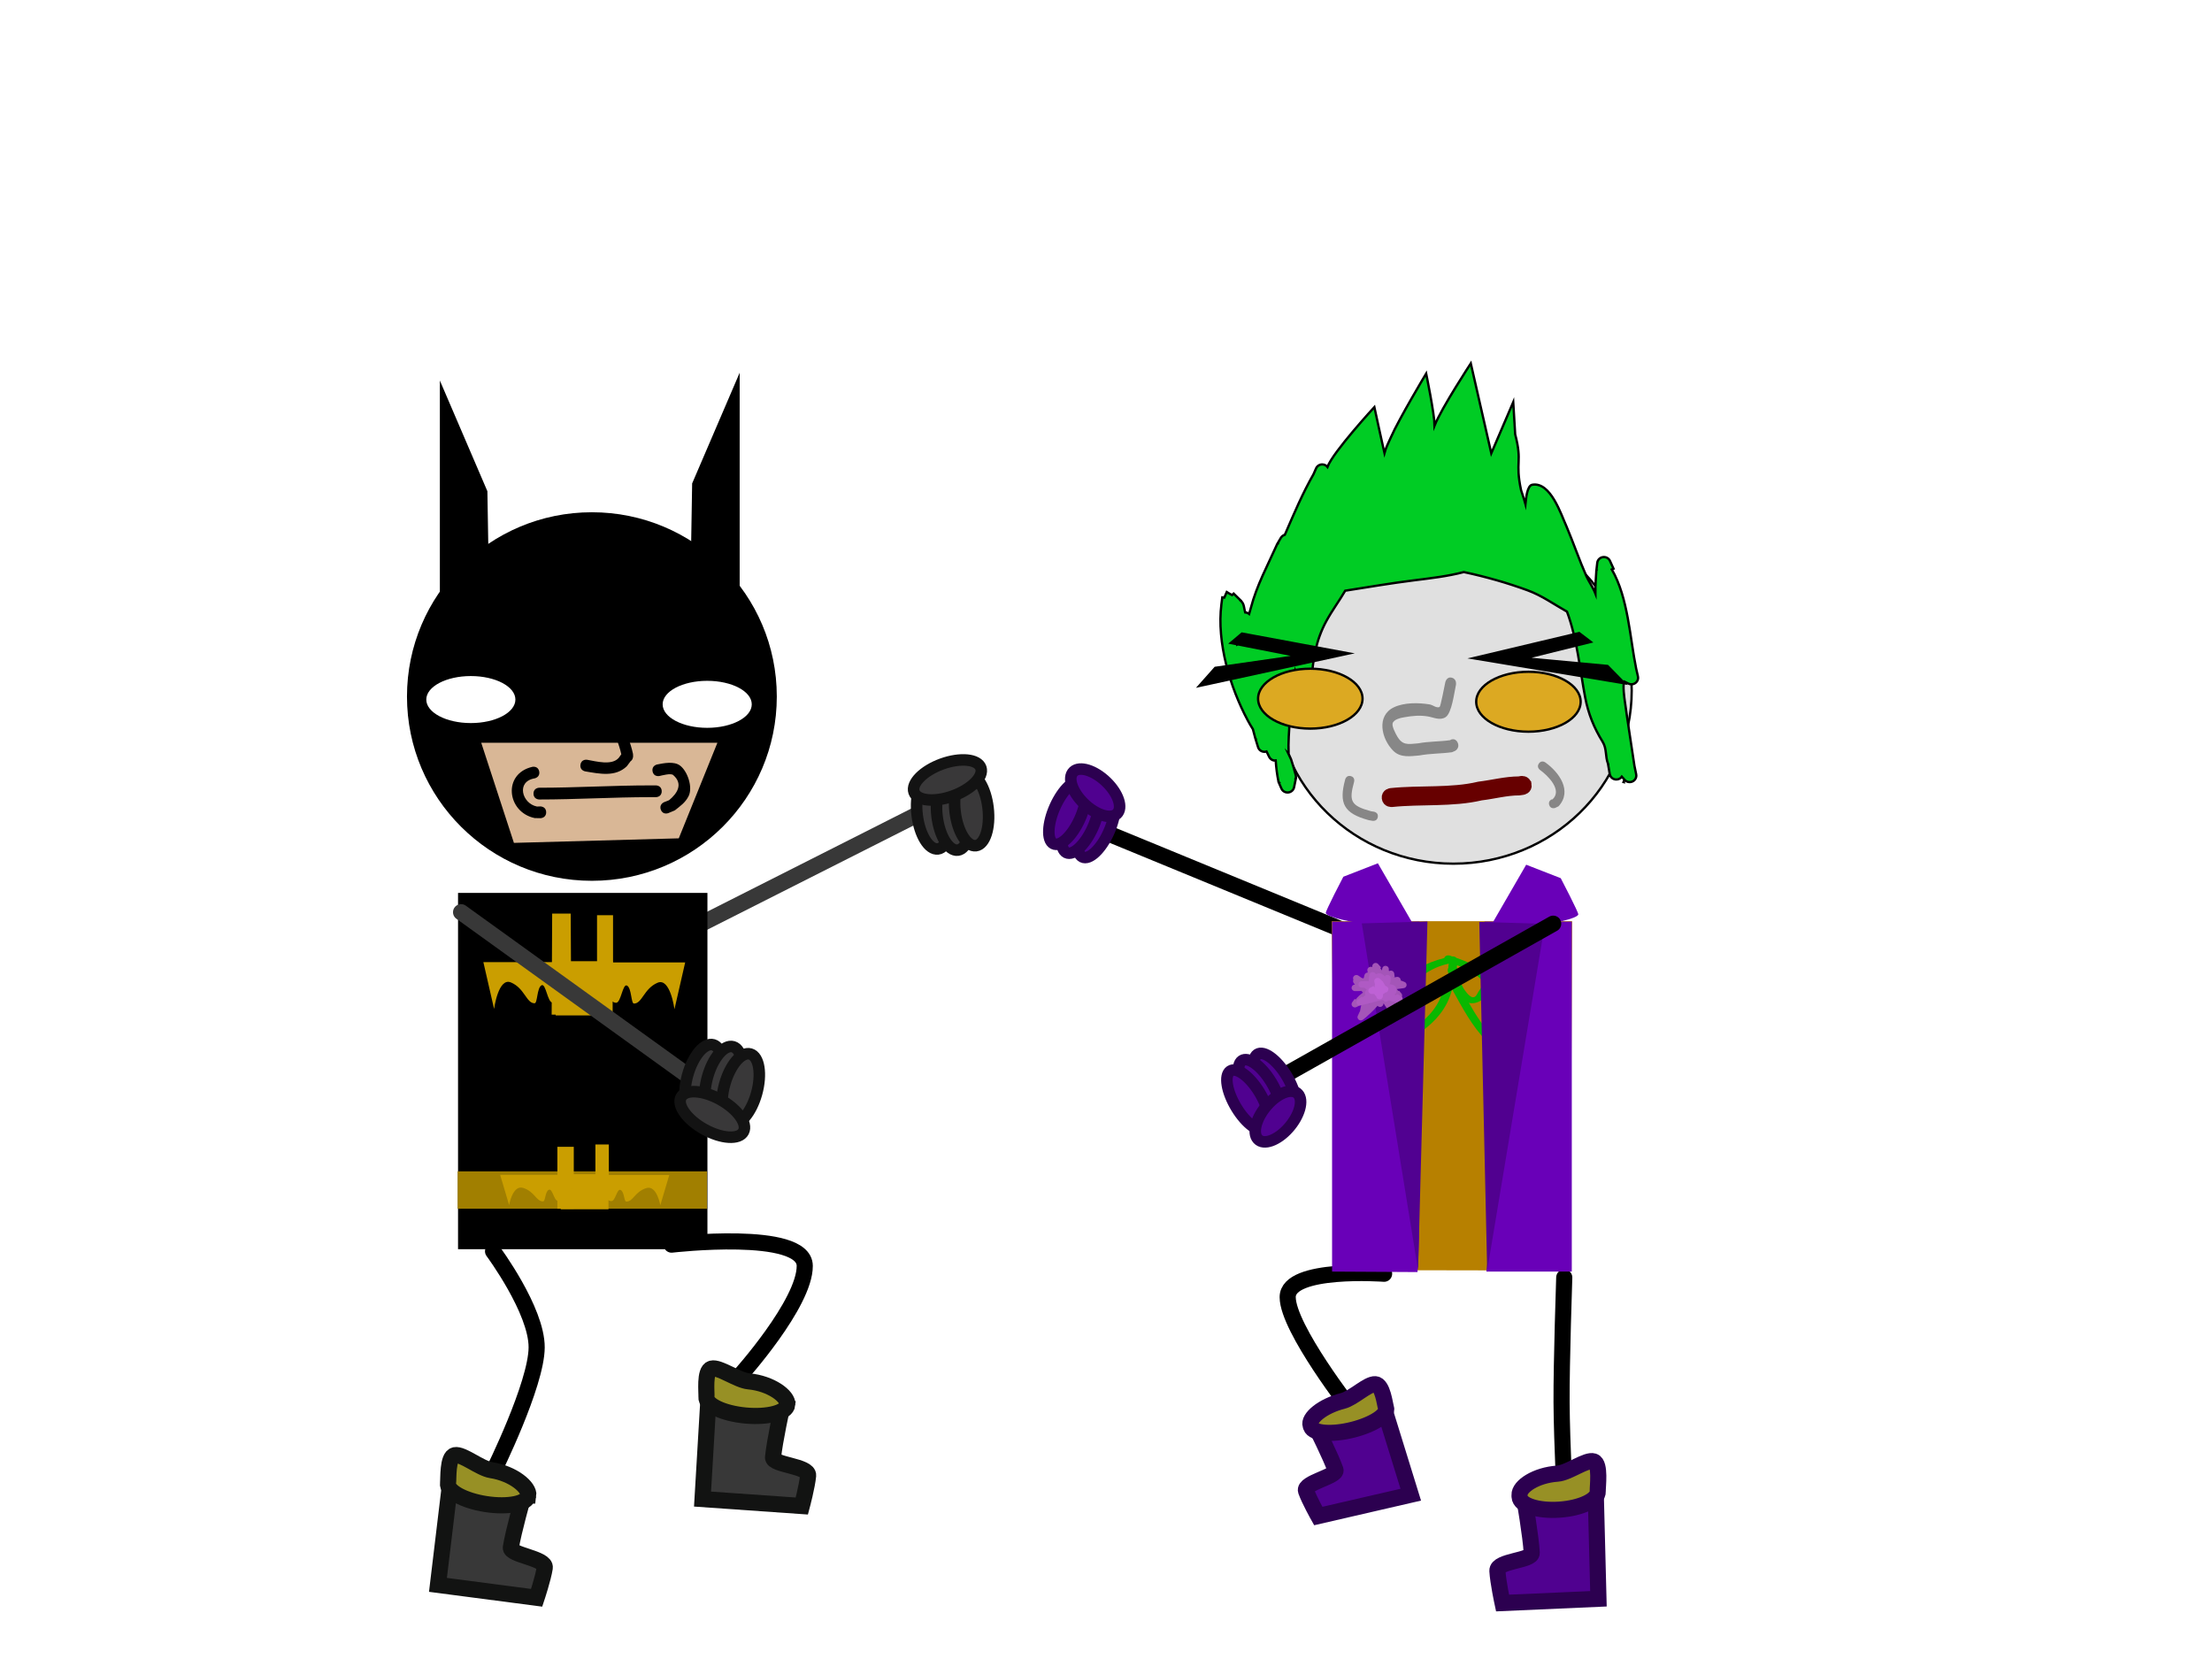 <svg version="1.1" xmlns="http://www.w3.org/2000/svg" xmlns:xlink="http://www.w3.org/1999/xlink" width="480" height="360" viewBox="0,0,480,360"><g data-paper-data="{&quot;isPaintingLayer&quot;:true}" fill-rule="nonzero" stroke-linejoin="miter" stroke-miterlimit="10" stroke-dasharray="" stroke-dashoffset="0" style="mix-blend-mode: normal"><path d="M0,360v-360h480v360z" fill="#ffffff" stroke="none" stroke-width="0" stroke-linecap="butt"/><path d="M339.703,328.601c0,0 -0.801,-15.766 -0.845,-24.321c-0.044,-8.574 0.581,-27.068 0.581,-27.068" data-paper-data="{&quot;index&quot;:null}" fill="none" stroke="#000000" stroke-width="3.5" stroke-linecap="round"/><g><path d="M302.07,206.222l-61.447,-25.291" data-paper-data="{&quot;index&quot;:null}" fill="none" stroke="#000000" stroke-width="3.5" stroke-linecap="round"/><g data-paper-data="{&quot;index&quot;:null}" fill="#500190" stroke="#2c0050" stroke-width="2.5" stroke-linecap="butt"><path d="M234.875,185.948c-1.478,-0.757 -1.32,-4.377 0.354,-8.086c1.674,-3.708 4.229,-6.101 5.708,-5.343c1.478,0.757 1.32,4.377 -0.354,8.086c-1.674,3.708 -4.23,6.101 -5.708,5.343z"/><path d="M237.111,179.665c-1.674,3.708 -4.23,6.101 -5.708,5.343c-1.478,-0.757 -1.32,-4.377 0.354,-8.086c1.674,-3.708 4.229,-6.101 5.708,-5.343c1.478,0.757 1.32,4.377 -0.354,8.086z"/><path d="M228.959,174.994c1.674,-3.708 4.23,-6.101 5.708,-5.343c1.478,0.757 1.32,4.377 -0.354,8.086c-1.674,3.708 -4.23,6.101 -5.708,5.343c-1.478,-0.757 -1.32,-4.377 0.354,-8.086z"/><path d="M242.58,176.344c-1.086,1.528 -4.172,0.83 -6.891,-1.558c-2.719,-2.388 -4.043,-5.563 -2.957,-7.091c1.086,-1.528 4.172,-0.83 6.891,1.558c2.72,2.388 4.043,5.563 2.957,7.091z" data-paper-data="{&quot;index&quot;:null}"/></g></g><path d="M293.456,306.183c0,0 -14.002,-17.903 -14.031,-24.701c-0.028,-6.618 20.921,-5.082 20.921,-5.082" data-paper-data="{&quot;index&quot;:null}" fill="none" stroke="#000000" stroke-width="3.5" stroke-linecap="round"/><g data-paper-data="{&quot;index&quot;:null}" stroke="#2c0050" stroke-width="3.5" stroke-linecap="butt"><path d="M286.059,328.975c0,0 -1.973,-3.509 -2.652,-5.451c-0.617,-1.768 6.87,-3.175 6.384,-4.565c-1.019,-2.917 -4.263,-9.352 -4.263,-9.352l14.817,-3.979l5.789,18.717z" fill="#500190"/><path d="M284.399,309.292c-0.522,-1.496 2.495,-4.161 6.987,-5.298c2.278,-0.577 5.406,-3.751 7.058,-3.622c1.605,0.125 2.054,4.367 2.311,5.104c0.522,1.496 -2.695,3.631 -7.186,4.768c-4.491,1.137 -8.556,0.847 -9.078,-0.649z" fill="#979025"/></g><g stroke="none" stroke-linecap="butt"><path d="M290.033,275.61l-1.061,-75.709h52.173l-0.386,75.803z" fill="#b78000" stroke-width="0"/><path d="M305.265,224.973c-0.544,-0.57 0.205,-0.984 0.205,-0.984l0.101,-0.053c3.692,-2.389 6.067,-4.822 7.271,-8.097c-0.783,0.293 -1.686,0.522 -2.701,0.681c-2.313,0.525 -8.003,0.146 -6.55,-2.677c1.41,-2.738 5.96,-4.991 9.799,-5.952c0.02,-0.061 0.051,-0.125 0.097,-0.193c0.426,-0.625 1.247,-0.301 1.247,-0.301l0.32,0.129c0.017,0.006 0.035,0.011 0.052,0.017c0.168,-0.014 0.66,-0.025 0.912,0.305c1.7,0.587 3.213,1.225 4.748,2.141c1.238,0.869 2.872,1.695 3.095,3.11c0.284,1.801 -2.451,5.174 -5.11,4.522c1.461,2.569 3.034,5.062 5.238,7.394l0.662,0.461c0,0 0.68,0.478 0.053,0.995c-0.627,0.518 -1.307,0.04 -1.307,0.04l-0.79,-0.56c-3.267,-3.399 -5.206,-7.154 -7.346,-10.991c0,0 -0.16,-0.287 -0.016,-0.56c-0.035,0.034 -0.07,0.068 -0.106,0.101c-1.053,4.429 -3.796,7.54 -8.369,10.508l-0.213,0.12c0,0 -0.748,0.414 -1.292,-0.156zM313.412,213.83c0,0 0.094,-0.45 0.605,-0.569c0.289,-0.381 0.459,-0.813 0.519,-1.299c-0.192,-0.708 -0.634,-1.543 -0.224,-1.94c-0.017,-0.057 -0.035,-0.115 -0.054,-0.173l0.109,-0.13l-0.099,-0.012l0.123,-0.592c-2.821,0.595 -4.517,1.695 -6.782,3.295c-0.647,0.457 -2.563,1.494 -2.544,2.3c0.018,0.778 4.075,0.584 4.609,0.445c1.713,-0.265 2.935,-0.691 3.729,-1.292c0.002,-0.011 0.005,-0.023 0.007,-0.034zM316.44,211.538c0.254,0.95 0.548,1.895 1.079,2.822c0.256,0.446 1.28,1.966 2.06,2.038c0.731,0.068 0.996,-0.857 1.225,-1.175c1.524,-2.127 1.069,-2.541 -1.236,-4.161c-1.109,-0.662 -2.202,-1.155 -3.377,-1.596l-0.074,0.355c0.209,0.607 0.315,1.181 0.322,1.718z" fill="#09b800" stroke-width="0.5"/><path d="M289.058,275.933v-75.949h18.953c-0.318,6.761 0.024,13.519 -0.445,20.386c-1.233,18.067 1.264,37.114 0.031,55.667z" fill="#6900b8" stroke-width="0"/><path d="M322.536,275.933c2.409,-18.24 2.121,-35.826 1.209,-55.459c-0.319,-6.876 -1.305,-13.73 -1.623,-20.49h18.953c0,0 0,32.676 0,46.406c0,10.955 0,29.543 0,29.543z" data-paper-data="{&quot;index&quot;:null}" fill="#6900b8" stroke-width="0"/><path d="M322.609,202.459l8.57,-14.818l7.499,2.922c0,0 3.957,7.562 3.809,7.896c-0.816,1.847 -19.878,4 -19.878,4z" fill="#6900b8" stroke-width="0"/><path d="M287.691,198.147c-0.148,-0.334 3.809,-7.896 3.809,-7.896l7.499,-2.922l8.57,14.818c0,0 -19.062,-2.153 -19.878,-4z" data-paper-data="{&quot;index&quot;:null}" fill="#6900b8" stroke-width="0"/><path d="M295.506,200.372l14.247,-0.417l-2.035,75.653z" fill="#510191" stroke-width="0"/><path d="M322.716,275.712l-1.714,-75.653l14.247,0.417z" data-paper-data="{&quot;index&quot;:null}" fill="#510090" stroke-width="0"/><path d="M296.087,211.59c0.073,-0.314 0.361,-0.548 0.705,-0.548c0.003,0 0.007,0 0.01,0l-0.076,-0.408c-0.009,-0.045 -0.014,-0.092 -0.014,-0.14c0,-0.389 0.324,-0.704 0.723,-0.704c0.114,0 0.221,0.026 0.317,0.071l0.036,-0.279c0.04,-0.352 0.346,-0.626 0.719,-0.626c0.221,0 0.419,0.097 0.552,0.249l0.64,0.727l-0.182,0.152c0.138,0.164 0.262,0.33 0.376,0.501l0.037,-0.362c0.032,-0.36 0.343,-0.642 0.72,-0.642c0.399,0 0.723,0.315 0.723,0.704v0.334c0.032,0.031 0.062,0.066 0.088,0.102c0.108,-0.062 0.233,-0.098 0.367,-0.098c0.372,0 0.679,0.274 0.719,0.626l0.106,0.826l-0.271,0.033c0.001,0.012 0.001,0.024 0.002,0.036l0.666,-0.144c0.055,-0.013 0.113,-0.02 0.172,-0.02c0.399,0 0.723,0.315 0.723,0.704c0,0.022 -0.001,0.043 -0.003,0.065l0.818,0.319c0.275,0.1 0.47,0.358 0.47,0.66c0,0.359 -0.275,0.655 -0.631,0.699l-0.739,0.103c-0.262,0.036 -0.51,0.069 -0.749,0.098c0.122,0.137 0.229,0.271 0.328,0.421l0.125,-0.101l0.533,0.623c0.106,0.123 0.171,0.281 0.171,0.454c0,0.141 -0.042,0.272 -0.116,0.382c0.5,0.969 0.645,1.97 -0.027,2.258c-0.417,0.179 -1.023,-0.29 -1.601,-0.942c0.043,0.236 0.084,0.472 0.129,0.707l-0.006,0.03l0.01,-0.001l0.106,1.034c0.003,0.026 0.005,0.053 0.005,0.08c0,0.389 -0.324,0.704 -0.723,0.704c-0.268,0 -0.502,-0.142 -0.627,-0.353l-0.636,-1.032l0.166,-0.097c-0.261,-0.347 -0.491,-0.7 -0.7,-1.069l-0.074,0.252c-0.081,0.303 -0.364,0.526 -0.7,0.526c-0.222,0 -0.421,-0.098 -0.553,-0.251c-0.881,1.064 -2.056,2.087 -2.508,2.489l-0.019,0.007l0.004,0.005l-0.64,0.51c-0.125,0.101 -0.286,0.162 -0.462,0.162c-0.399,0 -0.723,-0.315 -0.723,-0.704c0,-0.107 0.025,-0.209 0.069,-0.3l0.422,-0.925l0.04,0.017c0.084,-0.504 0.181,-1.002 0.293,-1.497l-1.05,0.511c-0.1,0.052 -0.215,0.081 -0.336,0.081c-0.399,0 -0.723,-0.315 -0.723,-0.704c0,-0.156 0.052,-0.299 0.14,-0.416l0.531,-0.724l0.211,0.147c0.439,-0.626 0.973,-1.056 1.597,-1.516c-0.119,-0.119 -0.235,-0.243 -0.348,-0.371c-0.169,0.003 -0.336,0.012 -0.499,0.035l-0.051,-0.021v0.023h-0.857c-0.399,0 -0.723,-0.315 -0.723,-0.704c0,-0.366 0.286,-0.666 0.652,-0.701l0.093,-0.01l-0.253,-0.295c-0.106,-0.123 -0.171,-0.281 -0.171,-0.454c0,-0.112 0.027,-0.219 0.075,-0.313c-0.048,-0.094 -0.075,-0.201 -0.075,-0.313c0,-0.389 0.324,-0.704 0.723,-0.704c0.16,0 0.307,0.05 0.427,0.136l0.695,0.484c0.081,0.033 0.183,0.074 0.302,0.122c0.053,-0.034 0.11,-0.061 0.171,-0.081zM295.399,217.989l-0.008,0.002l0.005,0.01c0.001,-0.004 0.002,-0.008 0.003,-0.012zM297.12,217.831c0.046,-0.061 0.092,-0.123 0.138,-0.184c-0.028,-0.007 -0.055,-0.015 -0.081,-0.025c-0.019,0.07 -0.037,0.14 -0.057,0.209z" fill="#a455b8" stroke-width="0.5"/><path d="M294.783,213.625c0,-0.704 0.723,-0.704 0.723,-0.704h0.214c0.263,0 0.773,-0.03 1.307,-0.031c0.004,-0.178 0.007,-0.366 0.007,-0.567l0.025,-0.047l-0.02,-0.003l0.106,-0.72c0.045,-0.347 0.349,-0.615 0.717,-0.615c0.316,0 0.585,0.197 0.683,0.472l0.009,0.024c0.128,-0.114 0.299,-0.183 0.486,-0.183c0.003,0 0.006,0 0.01,0c0.314,-0.118 0.692,-0.042 1.152,0.334c0.11,0.09 0.205,0.181 0.287,0.272c0.131,-0.177 0.345,-0.293 0.587,-0.293c0.399,0 0.723,0.315 0.723,0.704c0,0.03 -0.002,0.059 -0.006,0.088l-0.106,0.929l-0.06,-0.006c-0.004,0.097 -0.016,0.193 -0.04,0.289c0.662,0.079 1.244,0.33 1.345,0.753c0.229,0.955 -0.012,1.37 -0.387,1.486c0.143,0.049 0.286,0.106 0.429,0.172l0.139,-0.271l0.843,0.411c0.245,0.113 0.414,0.356 0.414,0.637c0,0.389 -0.324,0.704 -0.723,0.704h-0.75v-0.036l-0.088,0.031c-0.422,-0.105 -0.977,-0.201 -1.456,-0.407c-0.13,0.186 -0.349,0.308 -0.598,0.308c-0.277,0 -0.518,-0.152 -0.639,-0.375c-1.381,0.195 -2.651,0.714 -4.018,0.983l-0.829,0.202c-0.061,0.016 -0.125,0.025 -0.191,0.025c-0.399,0 -0.723,-0.315 -0.723,-0.704c0,-0.233 0.117,-0.44 0.296,-0.568l0.85,-0.621l0.137,0.177c0.225,-0.193 0.455,-0.368 0.694,-0.534c-0.097,-0.12 -0.155,-0.271 -0.155,-0.436c0,-0.148 0.047,-0.285 0.127,-0.399l0.275,-0.401l-0.265,-0.162c-0.081,-0.047 -0.151,-0.11 -0.207,-0.183c-0.169,-0.015 -0.308,-0.029 -0.384,-0.029h-0.214c0,0 -0.723,0 -0.723,-0.704z" fill="#af5ac4" stroke-width="0.5"/><path d="M301.206,214.946c-0.147,0.334 -0.394,0.422 -0.6,0.429c-0.106,0.153 -0.272,0.264 -0.466,0.299c-0.016,0.181 -0.036,0.362 -0.059,0.543c0,0 -0.09,0.699 -0.807,0.612c-0.542,-0.066 -0.624,-0.482 -0.631,-0.68c-0.198,-0.085 -0.35,-0.255 -0.407,-0.462h-0.587c-0.399,0 -0.723,-0.315 -0.723,-0.704c0,-0.267 0.152,-0.499 0.377,-0.618l0.738,-0.411l0.183,0.311c0.013,-0.006 0.025,-0.012 0.037,-0.018l0.063,-0.49c0.007,-0.06 0.021,-0.118 0.043,-0.173l-0.129,-0.502c-0.017,-0.059 -0.026,-0.122 -0.026,-0.186c0,-0.389 0.324,-0.704 0.723,-0.704c0.2,0 0.38,0.079 0.511,0.206l0.643,0.626l-0.018,0.018l0.066,0.034c0.113,0.29 0.368,0.579 0.493,0.869l0.197,0.078c0,0 0.665,0.277 0.38,0.925z" fill="#be62d5" stroke-width="0.5"/></g><path d="M315.393,112.308c21.365,0 38.685,16.813 38.685,37.553c0,20.74 -17.32,37.553 -38.685,37.553c-21.365,0 -38.685,-16.813 -38.685,-37.553c0,-20.74 17.32,-37.553 38.685,-37.553z" fill="#e0e0e0" stroke="#000000" stroke-width="0.5" stroke-linecap="butt"/><path d="M279.619,163.576c0.193,0.395 0.374,0.796 0.542,1.204c0.061,0.148 1.141,3.554 1.066,3.867c-0.024,0.101 -0.053,0.2 -0.084,0.299l0.056,0.011l-0.38,1.853c-0.121,0.658 -0.712,1.158 -1.423,1.158c-0.608,0 -1.129,-0.366 -1.342,-0.884l-0.565,-1.285l0.053,-0.022l-0.105,-0.115c-0.323,-1.545 -0.516,-3.089 -0.614,-4.633c-1.013,0.139 -1.455,-0.865 -1.455,-0.865c-0.162,-0.372 -0.338,-0.737 -0.525,-1.097c-0.144,0.047 -0.299,0.073 -0.46,0.073c-0.666,0 -1.226,-0.438 -1.395,-1.034l-0.569,-1.848l0.011,-0.003l-0.02,-0.028c-0.192,-0.748 -0.373,-1.399 -0.536,-2c-0.378,-0.603 -0.742,-1.212 -1.077,-1.836c-3.901,-7.261 -6.797,-17.028 -5.755,-25.262l0.193,-1.503l0.438,0.053l0.527,-1.211c0.369,0.24 0.763,0.451 1.156,0.663l0.336,-0.327l1.543,1.503l-0.028,0.027c0.086,0.078 0.168,0.16 0.247,0.246c0.531,0.578 0.506,1.472 0.728,2.217c0.01,0.035 0.021,0.069 0.031,0.104c0.322,0.016 0.616,0.133 0.848,0.321c0.126,-0.426 0.256,-0.867 0.377,-1.327c1.29,-4.931 3.634,-9.183 5.7,-13.807l0.064,-0.053l-0.026,-0.015l0.757,-1.291c0.182,-0.325 0.492,-0.572 0.864,-0.678c0.08,-0.172 0.157,-0.343 0.23,-0.51c1.857,-4.295 3.671,-8.558 6.002,-12.641l0.543,-1.235c0.214,-0.518 0.734,-0.884 1.342,-0.884c0.464,0 0.877,0.213 1.142,0.544c1.206,-3.24 10.178,-12.985 10.178,-12.985c0,0 1.85,8.544 2.184,9.968c0.309,-1.152 0.89,-2.246 1.416,-3.443c1.732,-3.941 7.641,-13.806 7.641,-13.806c0,0 1.803,8.8 1.83,11.266c1.533,-3.825 7.853,-13.466 7.853,-13.466l4.449,19.507l4.764,-11.109l0.42,6.992c1.633,6.232 -0.081,5.749 1.279,12.123c0.056,0.261 0.573,1.639 0.952,3.016c0.127,-1.233 0.361,-4.003 1.465,-4.197c4.015,-0.706 6.288,6.537 7.432,9.026c1.521,3.599 2.781,7.304 4.353,10.882c0.421,0.959 1.409,2.369 1.937,3.723c-0,-0.05 -0.001,-0.1 -0.002,-0.149c-0.027,-1.609 0.081,-3.219 0.199,-4.824l0.013,-0.027l-0.01,-0.001l0.191,-1.674c0.072,-0.713 0.689,-1.27 1.439,-1.27c0.601,0 1.117,0.357 1.335,0.866l0.758,1.661l-0.376,0.163c3.566,6.121 3.931,14.916 5.289,21.527l0.376,1.65c0.027,0.107 0.041,0.22 0.041,0.335c0,0.778 -0.647,1.409 -1.446,1.409c-0.243,0 -0.472,-0.058 -0.673,-0.161l-0.873,-0.425c-0.401,0.783 0.055,3.829 0.088,4.07c0.646,4.74 1.417,9.471 2.111,14.207l0.374,1.821c0.022,0.098 0.034,0.2 0.034,0.305c0,0.778 -0.647,1.409 -1.446,1.409c-0.443,0 -0.839,-0.194 -1.104,-0.499l-0.595,-0.677c-0.261,0.37 -0.698,0.612 -1.193,0.612c-0.726,0 -1.327,-0.521 -1.43,-1.2l-0.382,-2.231l0.006,-0.001c-0.004,-0.009 -0.007,-0.018 -0.011,-0.027c-0.605,-1.535 -0.218,-3.222 -1.156,-4.733c-1.885,-3.035 -3.115,-6.087 -3.798,-9.68c-1.15,-6.053 -1.725,-12.63 -3.936,-18.553c-2.798,-1.568 -5.387,-3.464 -8.526,-4.619c-4.308,-1.585 -9.033,-2.951 -13.86,-3.97c-3.534,0.928 -7.231,1.342 -10.884,1.802c-4.967,0.625 -9.907,1.463 -14.854,2.243c-1.264,2.176 -2.797,4.209 -4.102,6.599c-2.2,4.03 -3.118,8.719 -3.109,13.238v1.503c0,0.778 -0.647,1.409 -1.446,1.409c-0.726,0 -1.327,-0.521 -1.43,-1.2l-0.382,-2.231l0.259,-0.042c-0.237,-0.601 -0.447,-1.198 -0.639,-1.801c-0.174,1.109 -0.361,2.124 -0.415,2.842c-0.378,5.019 -1.183,10.064 -1.025,15.077zM268.485,139.779c0,0.018 0.001,0.035 0.001,0.053c0.005,-0.003 0.01,-0.005 0.015,-0.008c-0.005,-0.015 -0.01,-0.03 -0.016,-0.045zM352.307,169.697c0.017,0.004 0.035,0.007 0.052,0.011c-0.006,-0.035 -0.012,-0.069 -0.018,-0.104c-0.011,0.031 -0.022,0.062 -0.034,0.093z" fill="#00cc24" stroke="#000000" stroke-width="0.5" stroke-linecap="butt"/><path d="M260.212,148.856l3.495,-3.934l17.868,-2.562l-14.496,-2.833l2.426,-2.046l23.218,4.312z" fill="#000000" stroke="#000000" stroke-width="0.5" stroke-linecap="butt"/><path d="M319.693,142.826l22.977,-5.455l2.524,1.923l-14.338,3.547l17.973,1.675l3.685,3.756z" data-paper-data="{&quot;index&quot;:null}" fill="#000000" stroke="#000000" stroke-width="0.5" stroke-linecap="butt"/><path d="M316.312,161.15c0.529,1.182 -0.529,1.773 -0.529,1.773l-0.698,0.306c-2.388,0.329 -4.712,0.261 -7.103,0.705c-1.877,0.157 -4.076,0.561 -5.649,-1.016c-2.591,-2.6 -3.711,-7.599 0.145,-9.438c2.243,-1.07 5.377,-1.015 7.752,-0.622c0.732,0.121 1.476,0.859 2.164,0.555c0.212,-0.094 1.091,-4.724 1.239,-5.384c0,0 0.287,-1.282 1.435,-0.962c1.148,0.321 0.861,1.603 0.861,1.603c-0.36,1.602 -0.889,6.09 -2.232,6.95c-1.239,0.794 -2.62,0.055 -3.831,-0.15c-1.778,-0.301 -3.371,-0.139 -5.14,0.173c-0.568,0.1 -2.343,0.402 -2.539,1.376c-0.136,0.672 0.639,2.095 0.832,2.46c1.233,2.331 2.41,2.031 4.678,1.831c2.386,-0.446 4.717,-0.367 7.095,-0.704l-0.067,-0.047c0,0 1.058,-0.591 1.587,0.591z" fill="#878787" stroke="none" stroke-width="0.5" stroke-linecap="butt"/><path d="M336.176,174.696c-0.316,-0.949 0.632,-1.265 0.632,-1.265l-0.016,0.117c2.416,-2.021 -0.97,-5.298 -2.624,-6.479c0,0 -0.814,-0.581 -0.233,-1.395c0.581,-0.814 1.395,-0.233 1.395,-0.233c2.974,2.125 5.926,6.17 2.876,9.521l-0.766,0.367c0,0 -0.949,0.316 -1.265,-0.632z" fill="#878686" stroke="none" stroke-width="0.5" stroke-linecap="butt"/><path d="M298.986,177.294c-0.164,0.986 -1.151,0.822 -1.151,0.822l-0.849,-0.147c-5.403,-1.479 -6.493,-3.658 -5.077,-8.853c0,0 0.263,-0.965 1.228,-0.702c0.965,0.263 0.702,1.228 0.702,1.228c-1.146,4.202 -0.767,5.19 3.673,6.397l0.651,0.103c0,0 0.986,0.164 0.822,1.151z" fill="#878686" stroke="none" stroke-width="0.5" stroke-linecap="butt"/><path d="M331.114,170.307c0.14,0.798 -0.698,0.931 -0.698,0.931l-0.777,0.112c-2.763,0 -5.574,0.773 -8.337,1.099c-6.128,1.455 -12.995,0.76 -19.277,1.425c0,0 -0.844,0.089 -0.938,-0.715c-0.094,-0.804 0.75,-0.894 0.75,-0.894c6.231,-0.66 13.078,0.045 19.152,-1.407c2.864,-0.344 5.779,-1.127 8.649,-1.127l0.497,-0.09c0,0 0.838,-0.133 0.977,0.665z" fill="#8a0000" stroke="#670000" stroke-width="2.5" stroke-linecap="butt"/><path d="M343,152.276c0,3.59 -5.074,6.5 -11.333,6.5c-6.259,0 -11.333,-2.91 -11.333,-6.5c0,-3.59 5.074,-6.5 11.333,-6.5c6.259,0 11.333,2.91 11.333,6.5z" fill="#dca922" stroke="#000000" stroke-width="0.5" stroke-linecap="butt"/><path d="M295.667,151.609c0,3.59 -5.074,6.5 -11.333,6.5c-6.259,0 -11.333,-2.91 -11.333,-6.5c0,-3.59 5.074,-6.5 11.333,-6.5c6.259,0 11.333,2.91 11.333,6.5z" fill="#dca922" stroke="#000000" stroke-width="0.5" stroke-linecap="butt"/><g><path d="M279.158,233.076l57.881,-32.637" fill="none" stroke="#000000" stroke-width="3.5" stroke-linecap="round"/><g data-paper-data="{&quot;index&quot;:null}" fill="#500190" stroke="#2c0050" stroke-width="2.5" stroke-linecap="butt"><path d="M272.837,228.802c1.374,-0.933 4.204,1.128 6.32,4.603c2.116,3.475 2.718,7.048 1.344,7.981c-1.374,0.933 -4.204,-1.128 -6.32,-4.603c-2.116,-3.475 -2.718,-7.048 -1.344,-7.981z"/><path d="M275.827,234.764c2.116,3.475 2.718,7.048 1.344,7.981c-1.374,0.933 -4.204,-1.128 -6.32,-4.603c-2.116,-3.475 -2.718,-7.048 -1.344,-7.981c1.374,-0.933 4.204,1.128 6.32,4.603z"/><path d="M266.967,232.418c1.374,-0.933 4.204,1.128 6.32,4.603c2.116,3.475 2.718,7.048 1.344,7.981c-1.374,0.933 -4.204,-1.128 -6.32,-4.603c-2.116,-3.475 -2.718,-7.048 -1.344,-7.981z"/><path d="M281.663,237.388c1.266,1.383 0.341,4.696 -2.065,7.4c-2.406,2.704 -5.382,3.775 -6.648,2.392c-1.266,-1.383 -0.341,-4.696 2.065,-7.4c2.406,-2.704 5.382,-3.775 6.648,-2.392z" data-paper-data="{&quot;index&quot;:null}"/></g></g><g data-paper-data="{&quot;index&quot;:null}" stroke="#2c0050" stroke-width="3.5" stroke-linecap="butt"><path d="M326.047,347.854c0,0 -0.977,-4.554 -1.114,-6.982c-0.125,-2.209 7.551,-2.179 7.453,-3.916c-0.206,-3.646 -1.632,-11.914 -1.632,-11.914l15.512,-1.338l0.593,23.228z" fill="#500190"/><path d="M329.739,324.419c-0.106,-1.87 3.554,-4.316 8.238,-4.641c2.376,-0.165 6.28,-3.182 7.855,-2.66c1.53,0.507 0.823,5.578 0.875,6.499c0.106,1.87 -3.605,3.649 -8.289,3.974c-4.683,0.325 -8.566,-0.927 -8.671,-2.797z" fill="#979025"/></g><path d="M145.731,270.082c0,0 28.857,-3.349 28.898,4.608c0.042,8.173 -14.104,23.874 -14.104,23.874" fill="none" stroke="#000000" stroke-width="3.5" stroke-linecap="round"/><path d="M106.991,271.522c0,0 9.505,12.797 9.463,20.874c-0.041,8.059 -9.381,26.872 -9.381,26.872" fill="none" stroke="#000000" stroke-width="3.5" stroke-linecap="round"/><g data-paper-data="{&quot;index&quot;:null}" stroke="#121312" stroke-width="3.5" stroke-linecap="butt"><path d="M95.035,343.915l2.634,-21.948l15.909,2.706c0,0 -2.193,7.699 -2.723,11.134c-0.253,1.636 7.68,2.32 7.358,4.401c-0.353,2.287 -1.758,6.51 -1.758,6.51z" fill="#383838"/><path d="M114.64,324.533c-0.272,1.761 -4.392,2.588 -9.201,1.845c-4.81,-0.742 -8.489,-2.772 -8.217,-4.533c0.134,-0.868 -0.155,-5.737 1.47,-6.075c1.673,-0.348 5.443,2.872 7.883,3.248c4.81,0.742 8.337,3.753 8.066,5.515z" fill="#979025"/></g><g stroke="#121312" stroke-width="3.5" stroke-linecap="butt"><path d="M152.447,325.297l1.306,-22.067l16.043,1.743c0,0 -1.725,7.817 -2.047,11.278c-0.153,1.649 7.805,1.853 7.61,3.949c-0.214,2.305 -1.363,6.605 -1.363,6.605z" fill="#383838"/><path d="M170.847,304.768c-0.165,1.775 -4.228,2.848 -9.074,2.396c-4.846,-0.451 -8.641,-2.255 -8.475,-4.03c0.081,-0.874 -0.5,-5.717 1.101,-6.153c1.649,-0.448 5.606,2.539 8.065,2.767c4.846,0.451 8.549,3.244 8.383,5.019z" fill="#979025"/></g><g><path d="M199.387,176.586l-54.288,27.435" data-paper-data="{&quot;index&quot;:null}" fill="none" stroke="#383838" stroke-width="3.5" stroke-linecap="round"/><g data-paper-data="{&quot;index&quot;:null}" fill="#393839" stroke="#131313" stroke-width="2.5" stroke-linecap="butt"><path d="M199.022,176.86c-0.516,-4.308 0.665,-8 2.638,-8.247c1.973,-0.247 3.991,3.046 4.507,7.354c0.516,4.308 -0.665,8 -2.638,8.247c-1.973,0.247 -3.991,-3.046 -4.507,-7.354z"/><path d="M203.341,177.123c-0.516,-4.308 0.665,-8 2.638,-8.247c1.973,-0.247 3.991,3.046 4.507,7.354c0.516,4.308 -0.665,8 -2.638,8.247c-1.973,0.247 -3.991,-3.046 -4.507,-7.354z"/><path d="M207.262,176.158c-0.516,-4.308 0.665,-8 2.638,-8.247c1.973,-0.247 3.991,3.046 4.507,7.354c0.516,4.308 -0.665,8 -2.638,8.247c-1.973,0.247 -3.991,-3.046 -4.507,-7.354z"/><path d="M198.344,171.884c-0.666,-1.913 2.041,-4.642 6.045,-6.095c4.005,-1.454 7.791,-1.081 8.456,0.831c0.666,1.913 -2.041,4.642 -6.045,6.095c-4.005,1.454 -7.791,1.081 -8.456,-0.831z" data-paper-data="{&quot;index&quot;:null}"/></g></g><g stroke="none" stroke-width="0" stroke-linecap="butt"><path d="M99.394,271.075v-77.315h54.116v77.315z" fill="#000000"/><path d="M99.31,262.293v-8.112h54.116v8.112z" fill="#a17f00"/><g fill="#ca9e00"><path d="M120.949,262.291v-13.435h3.56v13.435z"/><path d="M121.686,262.404v-7.605h10.356v7.605z"/><path d="M129.201,259.756v-11.407h2.913v11.407z"/><path d="M129.566,258.028v-3.054h15.667l-1.949,6.56c0,0 -0.76,-4.472 -3.071,-3.713c-2.5,0.822 -2.791,2.921 -4.293,2.921c-0.549,0 -0.412,-2.173 -1.263,-2.522c-0.801,-0.329 -1.082,2.408 -1.986,2.415c-1.294,0.01 -3.105,-2.607 -3.105,-2.607z"/><path d="M121.092,260.594c-0.903,-0.007 -1.184,-2.744 -1.986,-2.415c-0.851,0.349 -0.714,2.522 -1.263,2.522c-1.501,0 -1.793,-2.099 -4.293,-2.921c-2.311,-0.759 -3.071,3.713 -3.071,3.713l-1.949,-6.56h15.667v3.054c0,0 -1.811,2.617 -3.105,2.607z" data-paper-data="{&quot;index&quot;:null}"/></g><g fill="#ca9e00"><path d="M119.708,220.169l0.111,-21.918h4.026l0.111,21.918z"/><path d="M120.587,220.344v-11.766h12.356v11.766z"/><path d="M129.554,216.247v-17.649h3.475v17.649z"/><path d="M129.989,213.573v-4.725h18.693l-2.326,10.15c0,0 -0.907,-6.919 -3.665,-5.744c-2.983,1.271 -3.331,4.519 -5.122,4.519c-0.655,0 -0.492,-3.363 -1.507,-3.903c-0.956,-0.509 -1.291,3.726 -2.369,3.737c-1.543,0.015 -3.705,-4.034 -3.705,-4.034z"/><path d="M119.879,217.544c-1.078,-0.011 -1.413,-4.245 -2.369,-3.737c-1.015,0.54 -0.852,3.903 -1.507,3.903c-1.791,0 -2.139,-3.248 -5.122,-4.519c-2.757,-1.175 -3.665,5.744 -3.665,5.744l-2.326,-10.15h18.693v4.725c0,0 -2.161,4.049 -3.705,4.034z" data-paper-data="{&quot;index&quot;:null}"/></g></g><g stroke="none" stroke-linecap="butt"><path d="M168.564,151.145c0,22.084 -17.964,39.987 -40.125,39.987c-22.16,0 -40.125,-17.903 -40.125,-39.987c0,-22.084 17.964,-39.987 40.125,-39.987c22.16,0 40.125,17.903 40.125,39.987z" fill="#000000" stroke-width="0"/><path d="M149.549,143.74l0.645,-38.835l10.313,-24.025v62.86z" fill="#000000" stroke-width="0"/><path d="M95.45,145.432v-62.86l10.313,24.025l0.645,38.835z" data-paper-data="{&quot;index&quot;:null}" fill="#000000" stroke-width="0"/><path d="M111.519,182.904l-7.09,-21.721h51.244l-8.379,20.734z" fill="#d9b796" stroke-width="0"/><path d="M111.841,151.803c0,2.817 -4.329,5.101 -9.669,5.101c-5.34,0 -9.669,-2.284 -9.669,-5.101c0,-2.817 4.329,-5.101 9.669,-5.101c5.34,0 9.669,2.284 9.669,5.101z" fill="#ffffff" stroke-width="0"/><path d="M163.131,152.837c0,2.817 -4.329,5.101 -9.669,5.101c-5.34,0 -9.669,-2.284 -9.669,-5.101c0,-2.817 4.329,-5.101 9.669,-5.101c5.34,0 9.669,2.284 9.669,5.101z" fill="#ffffff" stroke-width="0"/><path d="M143.589,171.706c0,1.276 -1.25,1.276 -1.25,1.276h-1.241c-8.055,0 -16.041,0.507 -24.079,0.507c0,0 -1.25,0 -1.25,-1.276c0,-1.276 1.25,-1.276 1.25,-1.276c8.038,0 16.024,-0.507 24.079,-0.507h1.241c0,0 1.25,0 1.25,1.276z" fill="#000000" stroke-width="0.5"/><path d="M143.412,175.729c-0.464,-1.185 0.696,-1.659 0.696,-1.659l1.076,-0.425c1.731,-1.43 3.147,-3.495 0.902,-5.459c-0.517,-0.452 -2.432,0.088 -3.007,0.208c0,0 -1.226,0.25 -1.471,-1.001c-0.245,-1.252 0.981,-1.502 0.981,-1.502c1.415,-0.282 3.633,-0.74 4.937,0.208c1.669,1.214 2.861,4.751 1.897,6.664c-0.724,1.437 -1.81,2.138 -2.981,3.087l-1.406,0.589c0,0 -1.161,0.474 -1.625,-0.711z" fill="#000000" stroke-width="0.5"/><path d="M118.517,176.269c0,1.276 -1.25,1.276 -1.25,1.276l-1.238,-0.025c-6.017,-1.253 -7.039,-9.627 -0.496,-11.122c0,0 1.226,-0.25 1.471,1.001c0.245,1.252 -0.981,1.502 -0.981,1.502c-4.067,0.674 -2.778,5.462 0.496,6.115l0.748,-0.025c0,0 1.25,0 1.25,1.276z" fill="#000000" stroke-width="0.5"/><path d="M136.024,166.271c-2.483,2.386 -5.883,1.644 -9.033,1.117c0,0 -1.233,-0.21 -1.027,-1.469c0.205,-1.259 1.438,-1.049 1.438,-1.049c2.02,0.35 5.356,1.292 6.854,-0.404l0.566,-0.79c-0.495,-2.264 -1.521,-4.349 -1.908,-6.717c0,0 -0.205,-1.259 1.028,-1.469c1.233,-0.21 1.438,1.049 1.438,1.049c0.408,2.504 1.483,4.624 1.979,7.057l0.024,0.504c0,0 0,0.743 -0.555,1.095z" fill="#000000" stroke-width="0.5"/></g><g><path d="M100.052,197.947l49.492,35.66" fill="none" stroke="#383838" stroke-width="3.5" stroke-linecap="round"/><g fill="#393839" stroke="#131313" stroke-width="2.5" stroke-linecap="butt"><path d="M154.789,226.724c1.912,0.554 2.521,4.388 1.361,8.563c-1.161,4.175 -3.652,7.11 -5.565,6.555c-1.912,-0.554 -2.521,-4.388 -1.361,-8.563c1.161,-4.175 3.652,-7.11 5.565,-6.555z"/><path d="M159.095,227.145c1.912,0.554 2.521,4.388 1.361,8.563c-1.161,4.175 -3.652,7.11 -5.565,6.555c-1.912,-0.554 -2.521,-4.388 -1.361,-8.563c1.161,-4.175 3.652,-7.11 5.565,-6.555z"/><path d="M162.824,228.716c1.912,0.554 2.521,4.388 1.361,8.563c-1.161,4.175 -3.652,7.11 -5.565,6.555c-1.912,-0.554 -2.521,-4.388 -1.361,-8.563c1.161,-4.175 3.652,-7.11 5.565,-6.555z"/><path d="M156.283,238.6c3.737,2.067 5.999,5.19 5.052,6.975c-0.947,1.785 -4.744,1.556 -8.481,-0.511c-3.737,-2.067 -5.999,-5.19 -5.052,-6.975c0.947,-1.785 4.744,-1.556 8.481,0.511z" data-paper-data="{&quot;index&quot;:null}"/></g></g></g></svg>